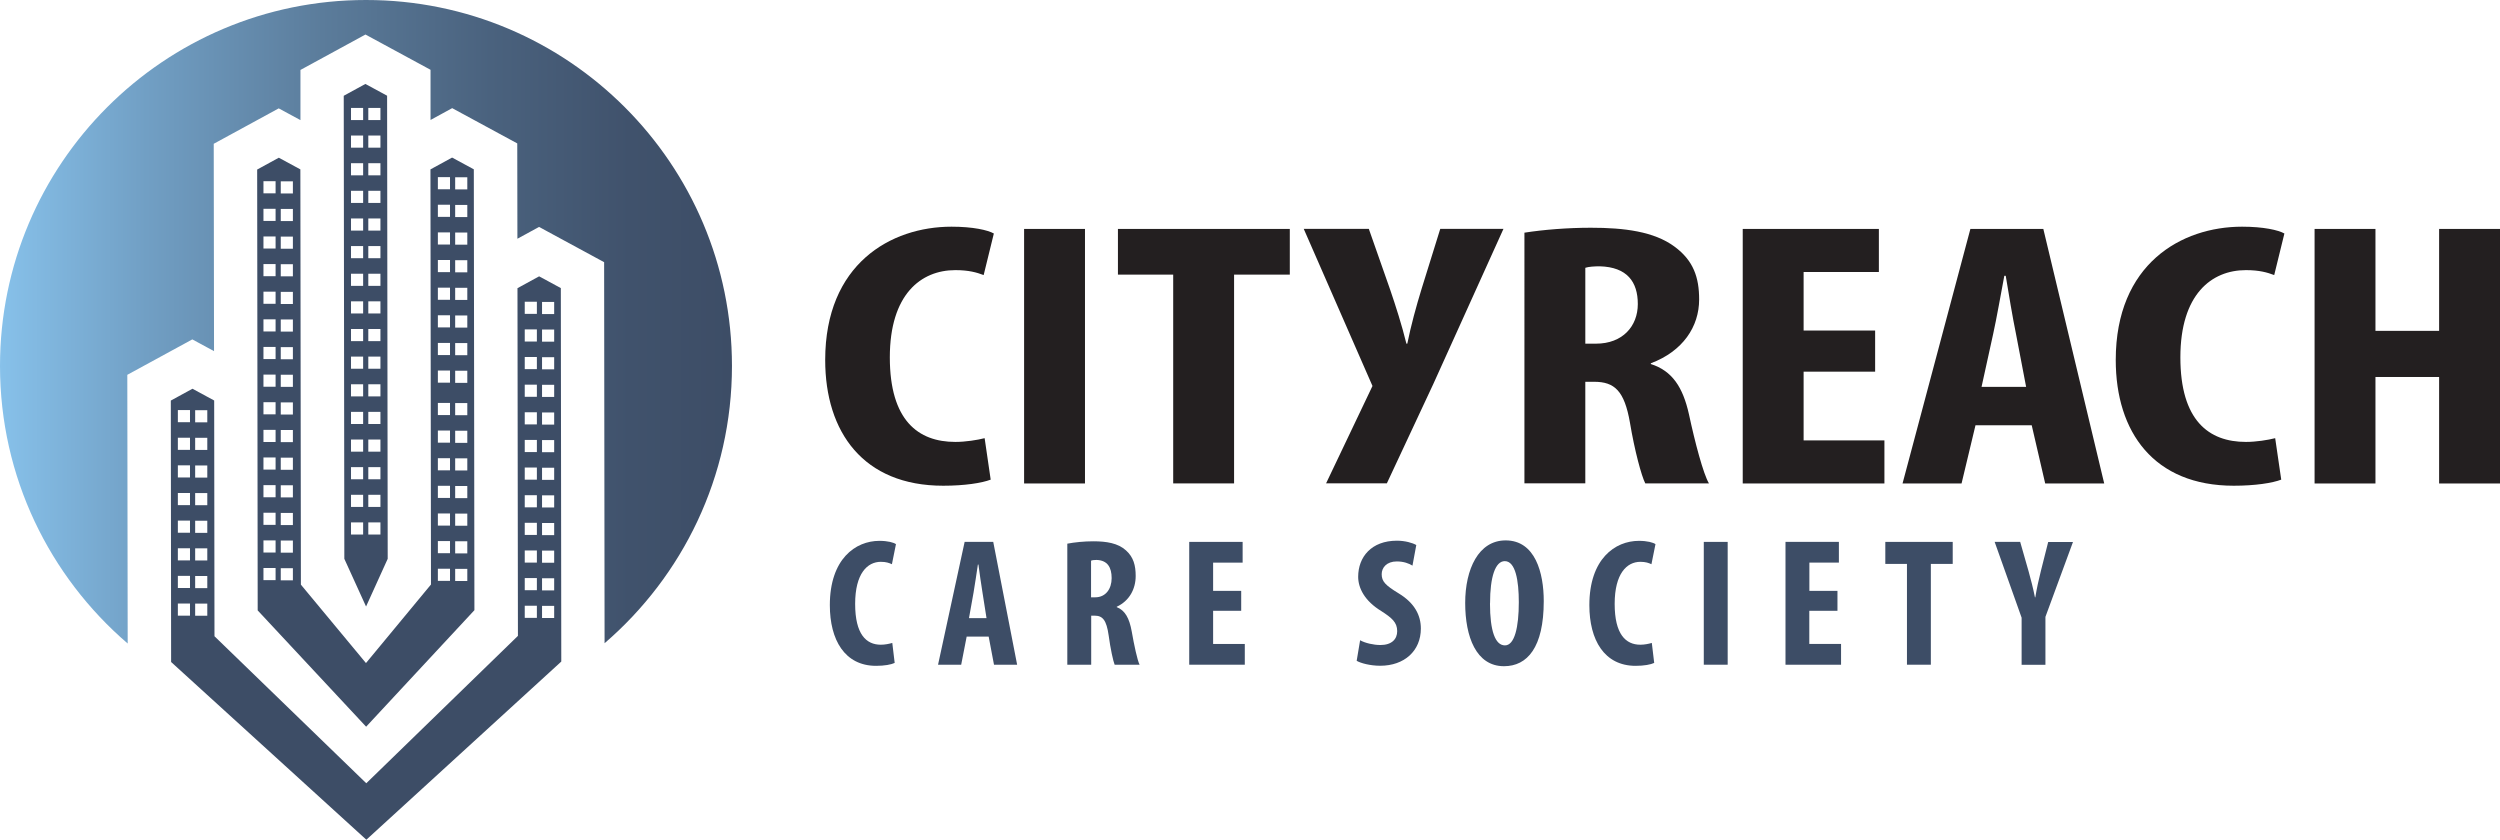<?xml version="1.0" encoding="UTF-8"?><svg id="Layer_2" xmlns="http://www.w3.org/2000/svg" xmlns:xlink="http://www.w3.org/1999/xlink" viewBox="0 0 333.83 112.14"><defs><style>.cls-1{fill:url(#linear-gradient);}.cls-1,.cls-2,.cls-3{stroke-width:0px;}.cls-2{fill:#3d4d66;}.cls-3{fill:#231f20;}</style><linearGradient id="linear-gradient" x1="0" y1="42.97" x2="97.74" y2="42.97" gradientUnits="userSpaceOnUse"><stop offset="0" stop-color="#87c1ea"/><stop offset=".2" stop-color="#719fc4"/><stop offset=".44" stop-color="#5b7c9b"/><stop offset=".67" stop-color="#4a627e"/><stop offset=".86" stop-color="#40526c"/><stop offset="1" stop-color="#3d4d66"/></linearGradient></defs><g id="Layer_1-2"><path class="cls-1" d="m48.87,0C21.88,0,0,21.88,0,48.87c0,14.83,6.62,28.1,17.05,37.06l-.05-35.88,8.68-4.73,2.9,1.57h0s-.04-27.69-.04-27.69l8.68-4.73,2.9,1.57h0s0-6.7,0-6.7l8.68-4.73,8.69,4.71v6.7s0,0,0,0l2.89-1.58,8.69,4.71.02,12.73h0s2.89-1.58,2.89-1.58l8.69,4.71.06,50.88c10.41-8.96,17.01-22.22,17.01-37.03C97.74,21.88,75.86,0,48.87,0Z"/><path class="cls-2" d="m51.77,74.61l-.08-61.83-2.9-1.57-2.89,1.58.08,61.83,2.9,6.37,2.89-6.37Zm-2.59-60.2h1.62v1.62h-1.62v-1.62Zm0,3.69h1.62v1.62h-1.62v-1.62Zm0,3.69h1.62v1.62h-1.62v-1.62Zm0,3.69h1.62v1.62h-1.62v-1.62Zm0,3.69h1.62v1.62h-1.62v-1.62Zm0,3.69h1.62v1.62h-1.62v-1.62Zm0,3.69h1.62v1.62h-1.62v-1.62Zm0,3.69h1.62v1.62h-1.62v-1.62Zm0,3.69h1.62v1.62h-1.62v-1.62Zm0,3.69h1.62v1.62h-1.62v-1.62Zm0,3.69h1.62v1.62h-1.62v-1.62Zm0,3.69h1.62v1.62h-1.62v-1.62Zm0,3.69h1.62v1.62h-1.62v-1.62Zm0,3.69h1.62v1.62h-1.62v-1.62Zm0,3.69h1.62v1.62h-1.62v-1.62Zm0,3.69h1.62v1.62h-1.62v-1.62Zm-.69,1.62h-1.62v-1.62h1.62v1.62Zm0-3.69h-1.62v-1.62h1.62v1.62Zm0-3.69h-1.62v-1.62h1.62v1.62Zm0-3.69h-1.62v-1.62h1.62v1.62Zm0-3.69h-1.62v-1.62h1.62v1.62Zm0-3.69h-1.62v-1.62h1.62v1.62Zm0-3.69h-1.62v-1.62h1.62v1.62Zm0-3.69h-1.62v-1.62h1.62v1.62Zm0-3.69h-1.62v-1.62h1.62v1.62Zm0-3.69h-1.62v-1.62h1.62v1.62Zm0-3.69h-1.62v-1.62h1.62v1.62Zm0-3.69h-1.62v-1.62h1.62v1.62Zm0-3.69h-1.62v-1.62h1.62v1.62Zm0-3.69h-1.62v-1.62h1.62v1.62Zm0-3.69h-1.62v-1.62h1.62v1.62Zm0-3.69h-1.62v-1.62h1.62v1.62Z"/><path class="cls-2" d="m40.13,22.63l-2.9-1.57-2.89,1.58.07,58.87,14.48,15.53,14.46-15.56-.08-58.87-2.9-1.57-2.89,1.58.07,55.43-8.68,10.49-8.69-10.47-.07-55.43Zm-3.33,54.84h-1.62v-1.62h1.62v1.62Zm0-3.69h-1.62v-1.62h1.62v1.62Zm0-3.69h-1.62v-1.62h1.62v1.62Zm0-3.69h-1.62v-1.62h1.62v1.62Zm0-3.69h-1.62v-1.62h1.62v1.62Zm0-3.69h-1.62v-1.62h1.62v1.62Zm0-3.69h-1.62v-1.62h1.62v1.62Zm0-3.69h-1.62v-1.62h1.62v1.62Zm0-3.69h-1.62v-1.62h1.62v1.62Zm0-3.69h-1.62v-1.62h1.62v1.62Zm0-3.69h-1.62v-1.62h1.62v1.62Zm0-3.69h-1.62v-1.62h1.62v1.62Zm0-3.69h-1.62v-1.62h1.62v1.62Zm0-3.69h-1.62v-1.62h1.62v1.62Zm0-3.69h-1.62v-1.62h1.62v1.62Zm2.31,51.68h-1.62v-1.62h1.62v1.62Zm0-3.69h-1.62v-1.62h1.62v1.62Zm0-3.69h-1.62v-1.62h1.62v1.62Zm0-3.69h-1.62v-1.62h1.62v1.62Zm0-3.69h-1.62v-1.62h1.62v1.62Zm0-3.69h-1.62v-1.62h1.62v1.62Zm0-3.69h-1.62v-1.62h1.62v1.62Zm0-3.69h-1.62v-1.62h1.62v1.62Zm0-3.69h-1.62v-1.62h1.62v1.62Zm0-3.69h-1.62v-1.62h1.62v1.62Zm0-3.69h-1.62v-1.62h1.62v1.62Zm0-3.69h-1.62v-1.62h1.62v1.62Zm0-3.69h-1.62v-1.62h1.62v1.62Zm0-3.69h-1.62v-1.62h1.62v1.62Zm0-3.69h-1.62v-1.62h1.62v1.62Zm21.67-2.16h1.62v1.62h-1.62v-1.62Zm0,3.69h1.62v1.62h-1.62v-1.62Zm0,3.69h1.62v1.62h-1.62v-1.62Zm0,3.69h1.62v1.62h-1.62v-1.62Zm0,3.69h1.62v1.62h-1.62v-1.62Zm0,3.69h1.62v1.62h-1.62v-1.62Zm0,3.69h1.62v1.62h-1.62v-1.62Zm0,3.69h1.62v1.62h-1.62v-1.62Zm0,4.32h1.62v1.62h-1.62v-1.62Zm0,3.69h1.62v1.62h-1.62v-1.62Zm0,3.69h1.62v1.62h-1.62v-1.62Zm0,3.69h1.62v1.62h-1.62v-1.62Zm0,3.69h1.62v1.62h-1.62v-1.62Zm0,3.69h1.62v1.62h-1.62v-1.62Zm0,3.69h1.62v1.62h-1.62v-1.62Zm-2.31-52.31h1.62v1.62h-1.62v-1.62Zm0,3.69h1.62v1.62h-1.62v-1.62Zm0,3.69h1.62v1.62h-1.62v-1.62Zm0,3.69h1.62v1.62h-1.62v-1.62Zm0,3.69h1.62v1.62h-1.62v-1.62Zm0,3.69h1.62v1.62h-1.62v-1.62Zm0,3.69h1.62v1.62h-1.62v-1.62Zm0,3.69h1.62v1.62h-1.62v-1.62Zm0,4.32h1.62v1.62h-1.62v-1.62Zm0,3.69h1.62v1.62h-1.62v-1.62Zm0,3.69h1.62v1.62h-1.62v-1.62Zm0,3.69h1.62v1.62h-1.62v-1.62Zm0,3.69h1.62v1.62h-1.62v-1.62Zm0,3.69h1.62v1.62h-1.62v-1.62Zm0,3.69h1.62v1.62h-1.62v-1.62Z"/><path class="cls-2" d="m71.99,36.9l-2.89,1.58.06,46.43-20.25,19.68-20.27-19.63-.04-31.48-2.9-1.57-2.89,1.58.04,34.91,26.07,23.73,26.03-23.79-.06-49.87-2.9-1.57Zm-46.62,45.31h-1.62v-1.62h1.62v1.62Zm0-3.69h-1.62v-1.62h1.62v1.62Zm0-3.69h-1.62v-1.62h1.62v1.62Zm0-3.69h-1.62v-1.62h1.62v1.62Zm0-3.69h-1.62v-1.62h1.62v1.62Zm0-3.69h-1.62v-1.62h1.62v1.62Zm0-3.69h-1.62v-1.62h1.62v1.62Zm0-3.69h-1.62v-1.62h1.62v1.62Zm2.31,25.84h-1.62v-1.62h1.62v1.62Zm0-3.69h-1.62v-1.62h1.62v1.62Zm0-3.69h-1.62v-1.62h1.62v1.62Zm0-3.69h-1.62v-1.62h1.62v1.62Zm0-3.69h-1.62v-1.62h1.62v1.62Zm0-3.69h-1.62v-1.62h1.62v1.62Zm0-3.69h-1.62v-1.62h1.62v1.62Zm0-3.69h-1.62v-1.62h1.62v1.62Zm44.01,26.11h-1.62v-1.62h1.62v1.62Zm0-3.69h-1.62v-1.62h1.62v1.62Zm0-3.69h-1.62v-1.62h1.62v1.62Zm0-3.69h-1.62v-1.62h1.62v1.62Zm0-3.69h-1.62v-1.62h1.62v1.62Zm0-3.69h-1.62v-1.62h1.62v1.62Zm0-3.69h-1.62v-1.62h1.62v1.62Zm0-3.69h-1.62v-1.62h1.62v1.62Zm0-3.69h-1.62v-1.62h1.62v1.62Zm0-3.69h-1.62v-1.62h1.62v1.62Zm0-3.69h-1.62v-1.62h1.62v1.62Zm0-3.69h-1.62v-1.62h1.62v1.62Zm2.31,40.61h-1.62v-1.62h1.62v1.62Zm0-3.69h-1.62v-1.62h1.62v1.62Zm0-3.69h-1.62v-1.62h1.62v1.62Zm0-3.69h-1.62v-1.62h1.62v1.62Zm0-3.69h-1.62v-1.62h1.62v1.62Zm0-3.69h-1.62v-1.62h1.62v1.62Zm0-3.69h-1.62v-1.62h1.62v1.62Zm0-3.69h-1.62v-1.62h1.62v1.62Zm0-3.69h-1.62v-1.62h1.62v1.62Zm0-3.69h-1.62v-1.62h1.62v1.62Zm0-3.69h-1.62v-1.62h1.62v1.62Zm0-3.69h-1.62v-1.62h1.62v1.62Z"/><path class="cls-2" d="m119.47,88.52c-.46.22-1.36.39-2.48.39-4.19,0-6.18-3.46-6.18-8.1,0-6.18,3.43-8.59,6.62-8.59,1.12,0,1.9.22,2.21.44l-.54,2.68c-.37-.17-.78-.32-1.48-.32-1.8,0-3.43,1.56-3.43,5.62s1.48,5.45,3.43,5.45c.54,0,1.14-.12,1.53-.24l.32,2.68Z"/><path class="cls-2" d="m129.08,85.01l-.73,3.75h-3.09l3.55-16.4h3.82l3.19,16.4h-3.09l-.71-3.75h-2.94Zm2.65-2.48l-.54-3.43c-.17-1-.39-2.63-.54-3.72h-.07c-.17,1.09-.41,2.8-.58,3.75l-.61,3.41h2.34Z"/><path class="cls-2" d="m142.5,72.6c1-.19,2.26-.32,3.48-.32,1.75,0,3.31.24,4.38,1.22,1,.9,1.29,2,1.29,3.41,0,1.75-.85,3.33-2.53,4.11v.05c1.12.44,1.68,1.48,2,3.24.32,1.83.75,3.85,1.05,4.45h-3.33c-.19-.46-.56-2.12-.8-3.92-.29-2.04-.8-2.63-1.87-2.63h-.46v6.55h-3.19v-16.16Zm3.19,7.16h.56c1.39,0,2.19-1.12,2.19-2.56s-.56-2.38-2-2.43c-.27,0-.58.02-.75.1v4.89Z"/><path class="cls-2" d="m165.74,81.56h-3.75v4.43h4.23v2.77h-7.42v-16.4h7.13v2.77h-3.94v3.77h3.75v2.65Z"/><path class="cls-2" d="m181.63,85.5c.66.37,1.78.63,2.7.63,1.51,0,2.24-.78,2.24-1.85,0-1.19-.73-1.78-2.12-2.68-2.24-1.36-3.09-3.09-3.09-4.58,0-2.63,1.75-4.82,5.18-4.82,1.07,0,2.09.29,2.58.58l-.51,2.75c-.46-.29-1.17-.56-2.09-.56-1.36,0-2.02.83-2.02,1.7,0,.97.49,1.48,2.26,2.56,2.17,1.31,2.97,2.97,2.97,4.7,0,2.99-2.21,4.97-5.43,4.97-1.31,0-2.6-.34-3.14-.66l.46-2.75Z"/><path class="cls-2" d="m206.14,80.27c0,6.18-2.19,8.69-5.31,8.69-3.72,0-5.18-3.94-5.18-8.45s1.78-8.35,5.4-8.35c3.97,0,5.09,4.36,5.09,8.1Zm-7.18.29c0,3.72.71,5.62,2,5.62s1.85-2.43,1.85-5.77c0-2.87-.44-5.48-1.87-5.48-1.27,0-1.97,2.09-1.97,5.62Z"/><path class="cls-2" d="m220.89,88.52c-.46.22-1.36.39-2.48.39-4.19,0-6.18-3.46-6.18-8.1,0-6.18,3.43-8.59,6.62-8.59,1.12,0,1.9.22,2.21.44l-.54,2.68c-.36-.17-.78-.32-1.48-.32-1.8,0-3.43,1.56-3.43,5.62s1.48,5.45,3.43,5.45c.54,0,1.14-.12,1.53-.24l.32,2.68Z"/><path class="cls-2" d="m230.7,72.36v16.4h-3.19v-16.4h3.19Z"/><path class="cls-2" d="m245.35,81.56h-3.75v4.43h4.24v2.77h-7.42v-16.4h7.13v2.77h-3.94v3.77h3.75v2.65Z"/><path class="cls-2" d="m254.65,75.3h-2.9v-2.94h9v2.94h-2.92v13.46h-3.19v-13.46Z"/><path class="cls-2" d="m269.95,88.76v-6.28l-3.6-10.12h3.41l1.12,3.92c.29,1.05.61,2.26.85,3.48h.05c.19-1.19.46-2.38.75-3.55l.97-3.84h3.31l-3.68,10v6.4h-3.19Z"/><path class="cls-3" d="m132.28,64.05c-1.18.45-3.47.81-6.33.81-10.67,0-15.76-7.16-15.76-16.79,0-12.81,8.75-17.8,16.87-17.8,2.85,0,4.84.45,5.65.91l-1.36,5.55c-.93-.35-1.99-.66-3.78-.66-4.59,0-8.75,3.23-8.75,11.65s3.78,11.29,8.75,11.29c1.36,0,2.92-.25,3.91-.5l.81,5.55Z"/><path class="cls-3" d="m144.88,30.57v33.99h-8.13V30.57h8.13Z"/><path class="cls-3" d="m156.66,36.67h-7.38v-6.1h22.95v6.1h-7.44v27.88h-8.13v-27.88Z"/><path class="cls-3" d="m177.07,64.55l6.2-13.01-9.18-20.98h8.69l2.85,8.12c.74,2.17,1.55,4.69,2.17,7.21h.12c.5-2.47,1.18-4.94,1.92-7.36l2.48-7.97h8.44l-9.37,20.72-6.2,13.26h-8.13Z"/><path class="cls-3" d="m203.56,31.07c2.54-.4,5.77-.66,8.87-.66,4.47,0,8.44.5,11.17,2.52,2.54,1.87,3.29,4.13,3.29,7.06,0,3.63-2.17,6.91-6.45,8.52v.1c2.85.91,4.28,3.08,5.09,6.71.81,3.78,1.92,7.97,2.67,9.23h-8.5c-.5-.96-1.43-4.39-2.05-8.12-.74-4.24-2.05-5.45-4.78-5.45h-1.18v13.56h-8.13V31.07Zm8.13,14.82h1.43c3.54,0,5.58-2.32,5.58-5.29s-1.43-4.94-5.09-5.04c-.68,0-1.49.05-1.92.2v10.13Z"/><path class="cls-3" d="m250.39,49.63h-9.55v9.18h10.79v5.75h-18.92V30.57h18.18v5.75h-10.05v7.82h9.55v5.5Z"/><path class="cls-3" d="m263.79,56.79l-1.86,7.77h-7.88l9.06-33.99h9.74l8.13,33.99h-7.88l-1.8-7.77h-7.51Zm6.76-5.14l-1.36-7.11c-.43-2.07-.99-5.45-1.36-7.71h-.19c-.43,2.27-1.05,5.8-1.49,7.77l-1.55,7.06h5.96Z"/><path class="cls-3" d="m304.61,64.05c-1.18.45-3.47.81-6.33.81-10.67,0-15.76-7.16-15.76-16.79,0-12.81,8.75-17.8,16.87-17.8,2.85,0,4.84.45,5.65.91l-1.36,5.55c-.93-.35-1.99-.66-3.78-.66-4.59,0-8.75,3.23-8.75,11.65s3.78,11.29,8.75,11.29c1.36,0,2.92-.25,3.91-.5l.81,5.55Z"/><path class="cls-3" d="m317.2,30.57v13.61h8.5v-13.61h8.13v33.99h-8.13v-14.22h-8.5v14.22h-8.13V30.57h8.13Z"/></g></svg>